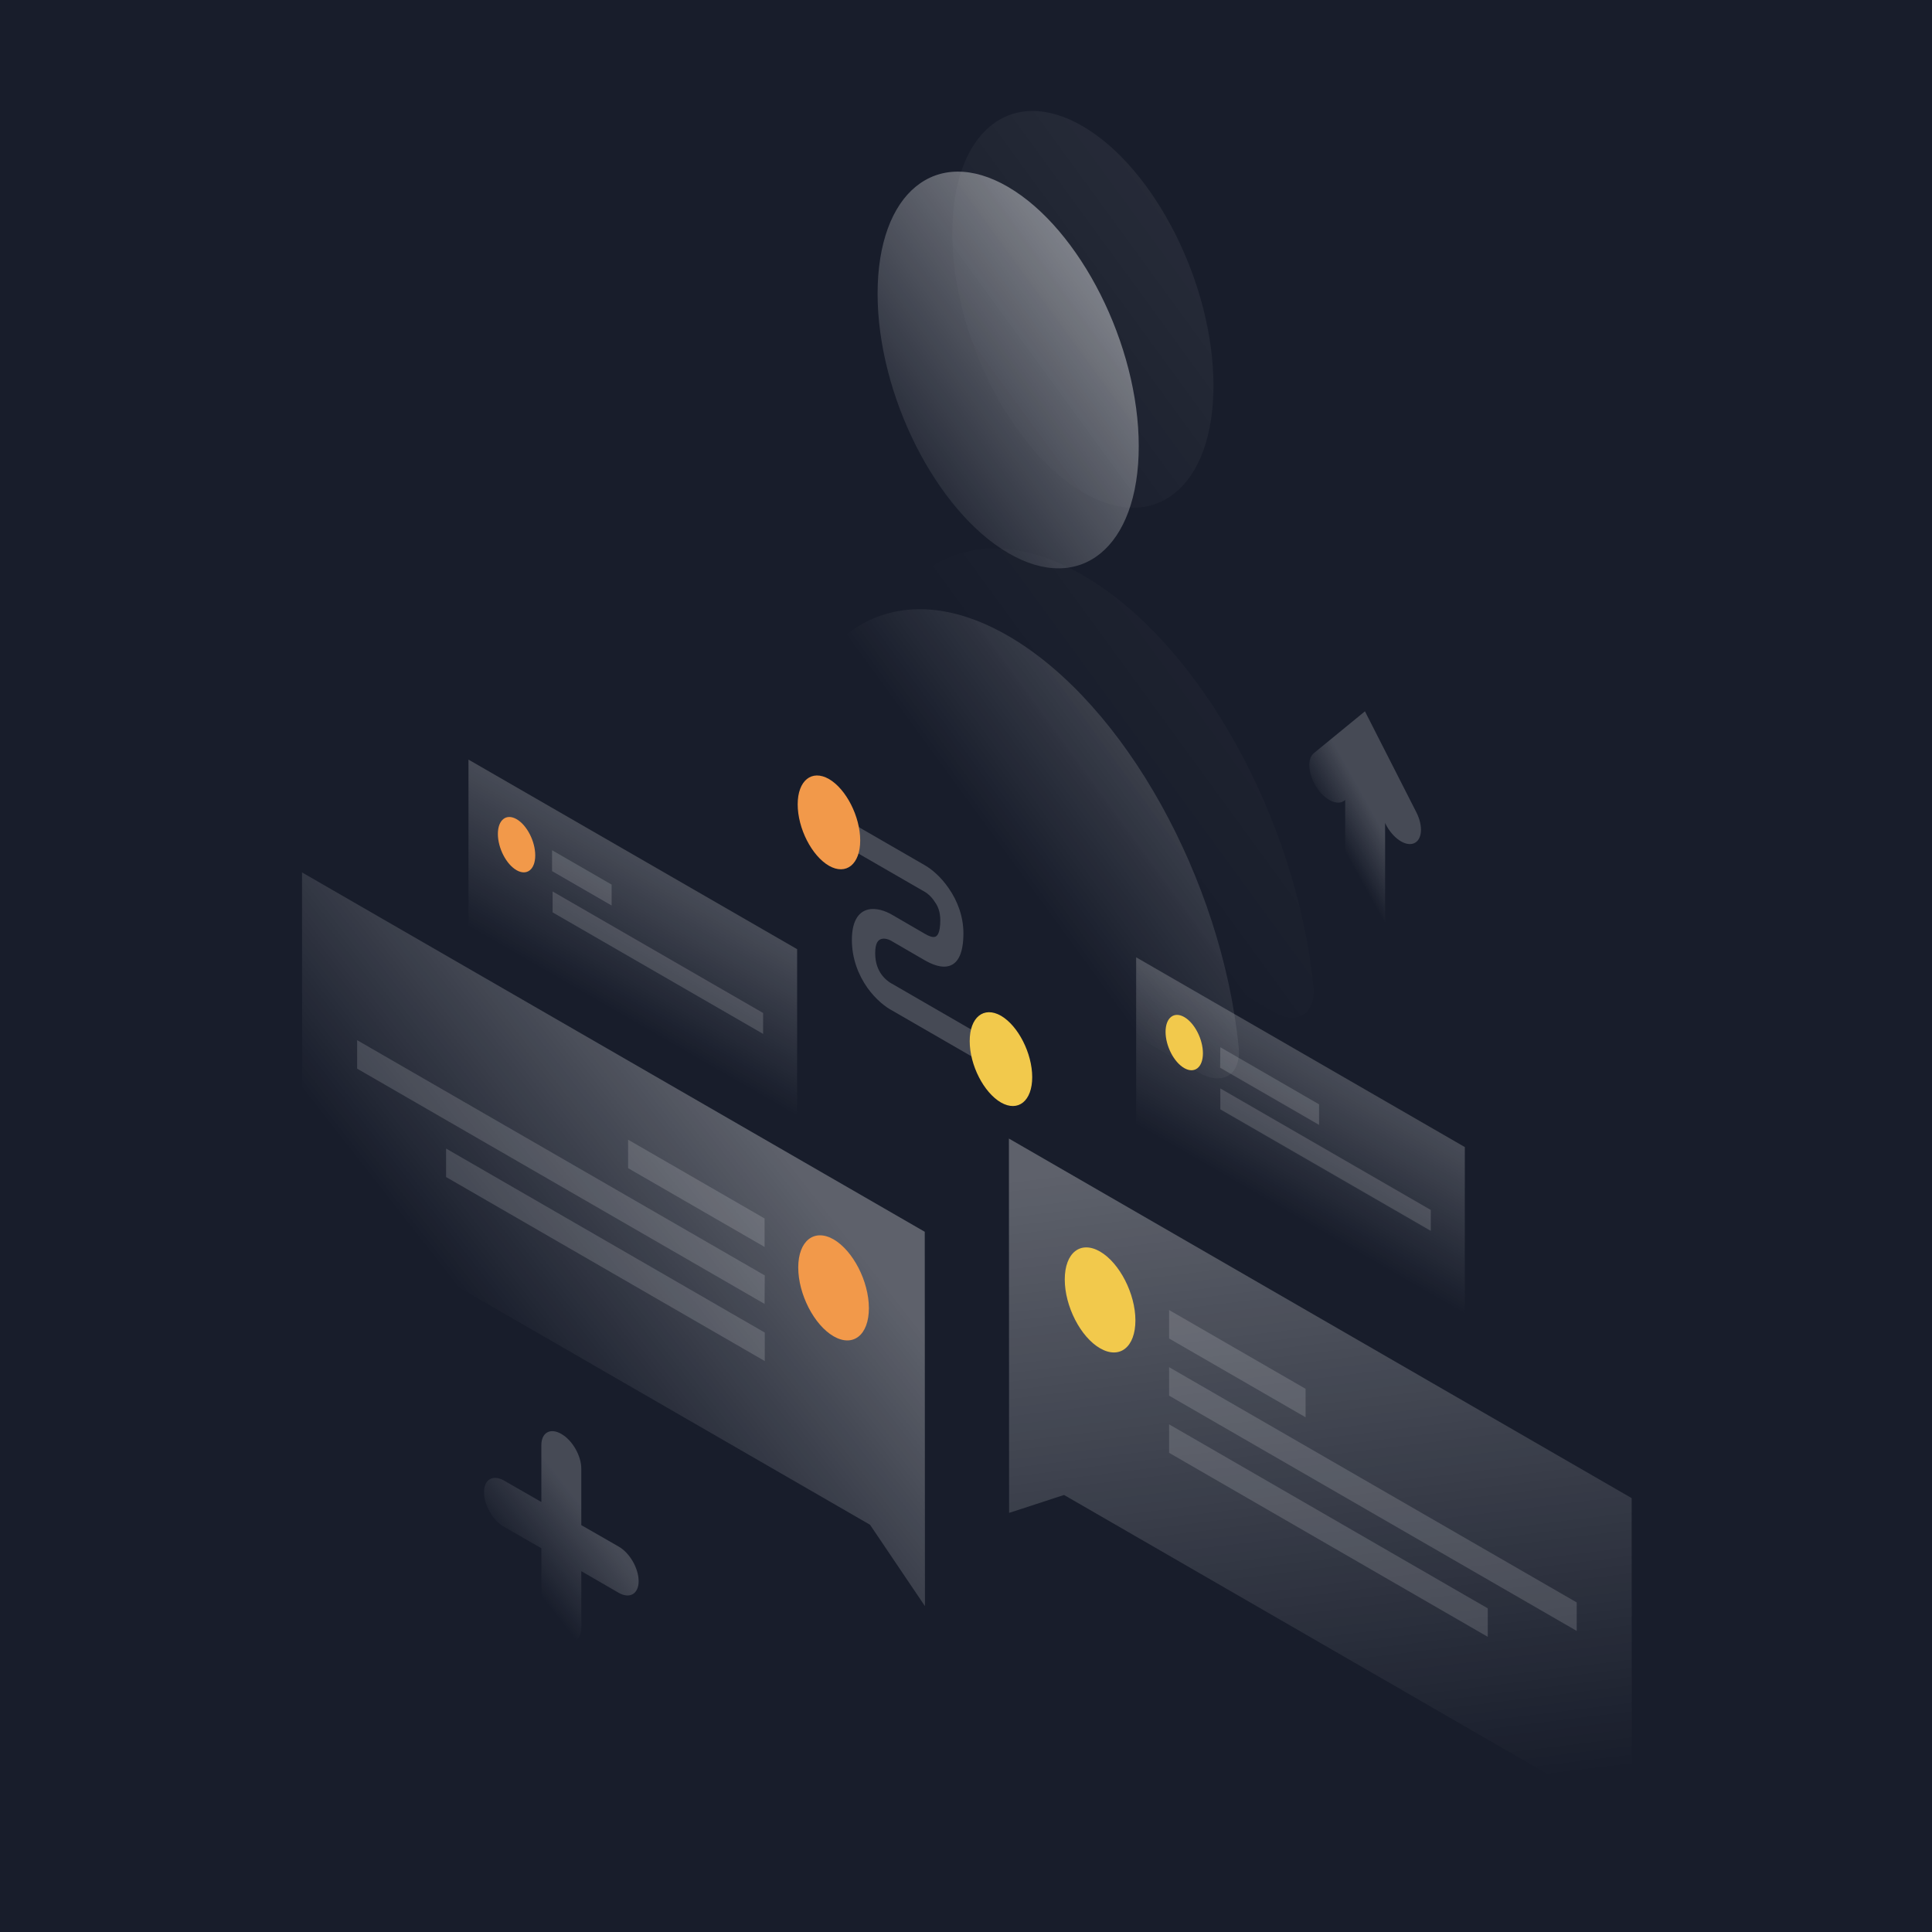 <svg width="218" height="218" viewBox="0 0 218 218" fill="none" xmlns="http://www.w3.org/2000/svg">
<rect x="0" y="0" width="218" height="218" fill="#808080" stroke="none"/>
<g clip-path="url(#clip0_175_1871)">
<g clip-path="url(#clip1_175_1871)">
<path d="M229 -11H-11V229H229V-11Z" fill="#181D2B"/>
<path opacity="0.5" d="M113.863 71.811C100.736 64.151 89.883 71.31 87.963 87.838C87.629 90.697 89.8 94.475 92.45 96.019L135.275 121.021C137.925 122.565 140.096 121.313 139.762 118.057C137.842 99.337 126.969 79.47 113.863 71.811Z" fill="url(#paint0_linear_175_1871)"/>
<path opacity="0.5" d="M128.492 50.356C128.492 61.772 121.897 67.156 113.758 62.398C105.619 57.64 99.024 44.555 99.024 33.139C99.024 21.723 105.619 16.339 113.758 21.097C121.897 25.855 128.492 38.941 128.492 50.356Z" fill="url(#paint1_linear_175_1871)"/>
<path opacity="0.07" d="M122.294 64.965C109.167 57.306 98.315 64.464 96.395 80.993C96.061 83.852 98.231 87.629 100.882 89.174L143.706 114.175C146.356 115.72 148.527 114.468 148.193 111.212C146.273 92.492 135.421 72.624 122.294 64.965Z" fill="url(#paint2_linear_175_1871)"/>
<path opacity="0.07" d="M136.923 43.511C136.923 54.927 130.329 60.311 122.189 55.553C114.05 50.795 107.456 37.71 107.456 26.294C107.456 14.878 114.05 9.494 122.189 14.252C130.329 19.011 136.923 32.096 136.923 43.511Z" fill="url(#paint3_linear_175_1871)"/>
<path opacity="0.2" d="M165.285 129.431L128.2 108.019V127.344L165.285 148.756V129.431Z" fill="url(#paint4_linear_175_1871)"/>
<path fill-rule="evenodd" clip-rule="evenodd" d="M135.734 118.85C135.734 120.437 134.795 121.188 133.626 120.52C132.457 119.852 131.518 118.016 131.518 116.43C131.518 114.844 132.457 114.092 133.626 114.76C134.795 115.428 135.734 117.264 135.734 118.85Z" fill="#F2C94C"/>
<path opacity="0.15" d="M137.695 118.162L148.84 124.61V126.927L137.675 120.478L137.695 118.162Z" fill="white"/>
<path opacity="0.15" d="M137.696 122.816L161.445 136.527V138.885L137.696 125.174V122.816Z" fill="white"/>
<path opacity="0.2" d="M89.946 107.101L52.861 85.71V105.035L89.946 126.447V107.101Z" fill="url(#paint5_linear_175_1871)"/>
<path fill-rule="evenodd" clip-rule="evenodd" d="M60.395 96.52C60.395 98.106 59.456 98.858 58.287 98.19C57.118 97.522 56.179 95.685 56.179 94.099C56.179 92.513 57.118 91.762 58.287 92.43C59.456 93.097 60.395 94.934 60.395 96.52Z" fill="#F2994A"/>
<path opacity="0.15" d="M62.294 95.936L69.014 99.817V102.176L62.294 98.294V95.936Z" fill="white"/>
<path opacity="0.15" d="M62.356 100.59L86.106 114.301V116.659L62.356 102.948V100.59Z" fill="white"/>
<path opacity="0.3" d="M113.842 128.471L184.11 169.042L184.13 205.668L120.061 168.687L113.863 170.711L113.842 128.471Z" fill="url(#paint6_linear_175_1871)"/>
<path fill-rule="evenodd" clip-rule="evenodd" d="M128.116 148.986C128.116 152.012 126.343 153.41 124.13 152.137C121.918 150.864 120.144 147.379 120.144 144.374C120.144 141.348 121.918 139.95 124.13 141.223C126.322 142.496 128.116 145.981 128.116 148.986Z" fill="#F2C94C"/>
<path opacity="0.15" d="M131.915 147.817L147.317 156.708V159.922L131.915 151.031V147.817Z" fill="white"/>
<path opacity="0.15" d="M131.915 154.266L177.911 180.812V184.026L131.915 157.48V154.266Z" fill="white"/>
<path opacity="0.15" d="M131.915 160.715L167.873 181.48V184.694L131.915 163.929V160.715Z" fill="white"/>
<path opacity="0.3" d="M104.346 138.99L34.078 98.44L34.099 135.066L98.169 172.047L104.367 181.229L104.346 138.99Z" fill="url(#paint7_linear_175_1871)"/>
<path fill-rule="evenodd" clip-rule="evenodd" d="M90.071 143.017C90.071 146.043 91.866 149.508 94.057 150.781C96.27 152.054 98.043 150.635 98.043 147.609C98.043 144.583 96.249 141.118 94.057 139.845C91.866 138.593 90.071 140.012 90.071 143.017Z" fill="#F2994A"/>
<path opacity="0.15" d="M86.273 137.487L70.871 128.596V131.81L86.273 140.701V137.487Z" fill="white"/>
<path opacity="0.15" d="M86.294 143.915L40.297 117.369V120.583L86.273 147.129L86.294 143.915Z" fill="white"/>
<path opacity="0.15" d="M86.294 150.363L50.335 129.598V132.812L86.294 153.577V150.363Z" fill="white"/>
<path opacity="0.2" d="M63.337 161.8C64.59 162.51 65.591 164.263 65.591 165.724V172.089L69.807 174.51C71.059 175.219 72.061 176.972 72.061 178.412C72.061 179.852 71.059 180.437 69.807 179.727L65.591 177.285V183.65C65.591 185.09 64.59 185.675 63.337 184.965C62.085 184.256 61.084 182.503 61.084 181.063V174.697L56.868 172.277C55.616 171.567 54.614 169.814 54.614 168.374C54.614 166.934 55.616 166.35 56.868 167.059L61.084 169.48V163.115C61.063 161.654 62.085 161.07 63.337 161.8Z" fill="url(#paint8_linear_175_1871)"/>
<path opacity="0.2" d="M154.016 80.263L159.817 91.657C160.61 93.222 160.485 94.788 159.525 95.163C158.565 95.539 157.146 94.558 156.353 92.993L156.29 92.847V105.494C156.29 106.934 155.289 107.518 154.037 106.809C152.784 106.078 151.783 104.346 151.783 102.906V90.259L151.72 90.322C150.927 90.969 149.487 90.301 148.548 88.819C147.588 87.337 147.463 85.626 148.256 84.979L154.016 80.263Z" fill="url(#paint9_linear_175_1871)"/>
<path opacity="0.2" d="M104.346 100.631L95.414 95.476V92.471L104.346 97.626C105.076 98.043 106.141 98.899 107.038 100.214C108.019 101.612 108.708 103.386 108.708 105.306C108.708 107.435 108.165 108.645 107.143 108.979C106.183 109.292 105.035 108.749 104.346 108.353L100.673 106.224L100.652 106.203C100.339 106.016 99.838 105.828 99.442 105.953C99.108 106.057 98.753 106.37 98.753 107.56C98.753 108.749 99.129 109.459 99.421 109.897C99.796 110.44 100.297 110.816 100.61 110.983L100.652 111.003L111.88 117.494V120.499L100.715 114.05C99.942 113.654 98.836 112.798 97.876 111.462C96.833 109.981 96.123 108.123 96.123 106.057C96.123 103.991 96.833 102.948 97.856 102.656C98.816 102.384 99.922 102.781 100.694 103.24L104.325 105.348C104.847 105.661 105.243 105.786 105.515 105.703C105.723 105.64 106.099 105.348 106.099 103.824C106.099 102.823 105.786 102.176 105.473 101.758C105.118 101.195 104.659 100.798 104.346 100.631Z" fill="white"/>
<path fill-rule="evenodd" clip-rule="evenodd" d="M97.062 94.83C97.062 97.522 95.476 98.795 93.535 97.689C91.595 96.562 90.008 93.473 90.008 90.76C90.008 88.068 91.595 86.795 93.535 87.901C95.476 89.028 97.062 92.137 97.062 94.83Z" fill="#F2994A"/>
<path fill-rule="evenodd" clip-rule="evenodd" d="M116.471 121.542C116.471 124.235 114.885 125.508 112.944 124.402C111.004 123.275 109.417 120.186 109.417 117.473C109.417 114.781 111.004 113.508 112.944 114.614C114.885 115.741 116.471 118.85 116.471 121.542Z" fill="#F2C94C"/>
</g>
</g>
<defs>
<linearGradient id="paint0_linear_175_1871" x1="165.837" y1="59.313" x2="113.923" y2="97.183" gradientUnits="userSpaceOnUse">
<stop stop-color="white"/>
<stop offset="1" stop-color="white" stop-opacity="0"/>
</linearGradient>
<linearGradient id="paint1_linear_175_1871" x1="125.496" y1="21.989" x2="91.902" y2="46.495" gradientUnits="userSpaceOnUse">
<stop stop-color="white"/>
<stop offset="1" stop-color="white" stop-opacity="0"/>
</linearGradient>
<linearGradient id="paint2_linear_175_1871" x1="174.272" y1="52.465" x2="122.357" y2="90.335" gradientUnits="userSpaceOnUse">
<stop stop-color="white"/>
<stop offset="1" stop-color="white" stop-opacity="0"/>
</linearGradient>
<linearGradient id="paint3_linear_175_1871" x1="133.929" y1="15.142" x2="100.335" y2="39.647" gradientUnits="userSpaceOnUse">
<stop stop-color="white"/>
<stop offset="1" stop-color="white" stop-opacity="0"/>
</linearGradient>
<linearGradient id="paint4_linear_175_1871" x1="150.211" y1="121.137" x2="142.199" y2="135.018" gradientUnits="userSpaceOnUse">
<stop stop-color="white"/>
<stop offset="1" stop-color="white" stop-opacity="0"/>
</linearGradient>
<linearGradient id="paint5_linear_175_1871" x1="74.876" y1="98.817" x2="66.87" y2="112.69" gradientUnits="userSpaceOnUse">
<stop stop-color="white"/>
<stop offset="1" stop-color="white" stop-opacity="0"/>
</linearGradient>
<linearGradient id="paint6_linear_175_1871" x1="144.876" y1="129.663" x2="153.938" y2="203.164" gradientUnits="userSpaceOnUse">
<stop stop-color="white"/>
<stop offset="1" stop-color="white" stop-opacity="0"/>
</linearGradient>
<linearGradient id="paint7_linear_175_1871" x1="83.498" y1="124.327" x2="53.493" y2="147.822" gradientUnits="userSpaceOnUse">
<stop stop-color="white"/>
<stop offset="1" stop-color="white" stop-opacity="0"/>
</linearGradient>
<linearGradient id="paint8_linear_175_1871" x1="65.682" y1="169.934" x2="57.864" y2="176.104" gradientUnits="userSpaceOnUse">
<stop stop-color="white"/>
<stop offset="1" stop-color="white" stop-opacity="0"/>
</linearGradient>
<linearGradient id="paint9_linear_175_1871" x1="154.941" y1="91.761" x2="150.652" y2="94.152" gradientUnits="userSpaceOnUse">
<stop stop-color="white"/>
<stop offset="1" stop-color="white" stop-opacity="0"/>
</linearGradient>
<clipPath id="clip0_175_1871">
<rect width="218" height="218" fill="white"/>
</clipPath>
<clipPath id="clip1_175_1871">
<rect width="218" height="218" fill="white"/>
</clipPath>
</defs>
</svg>
